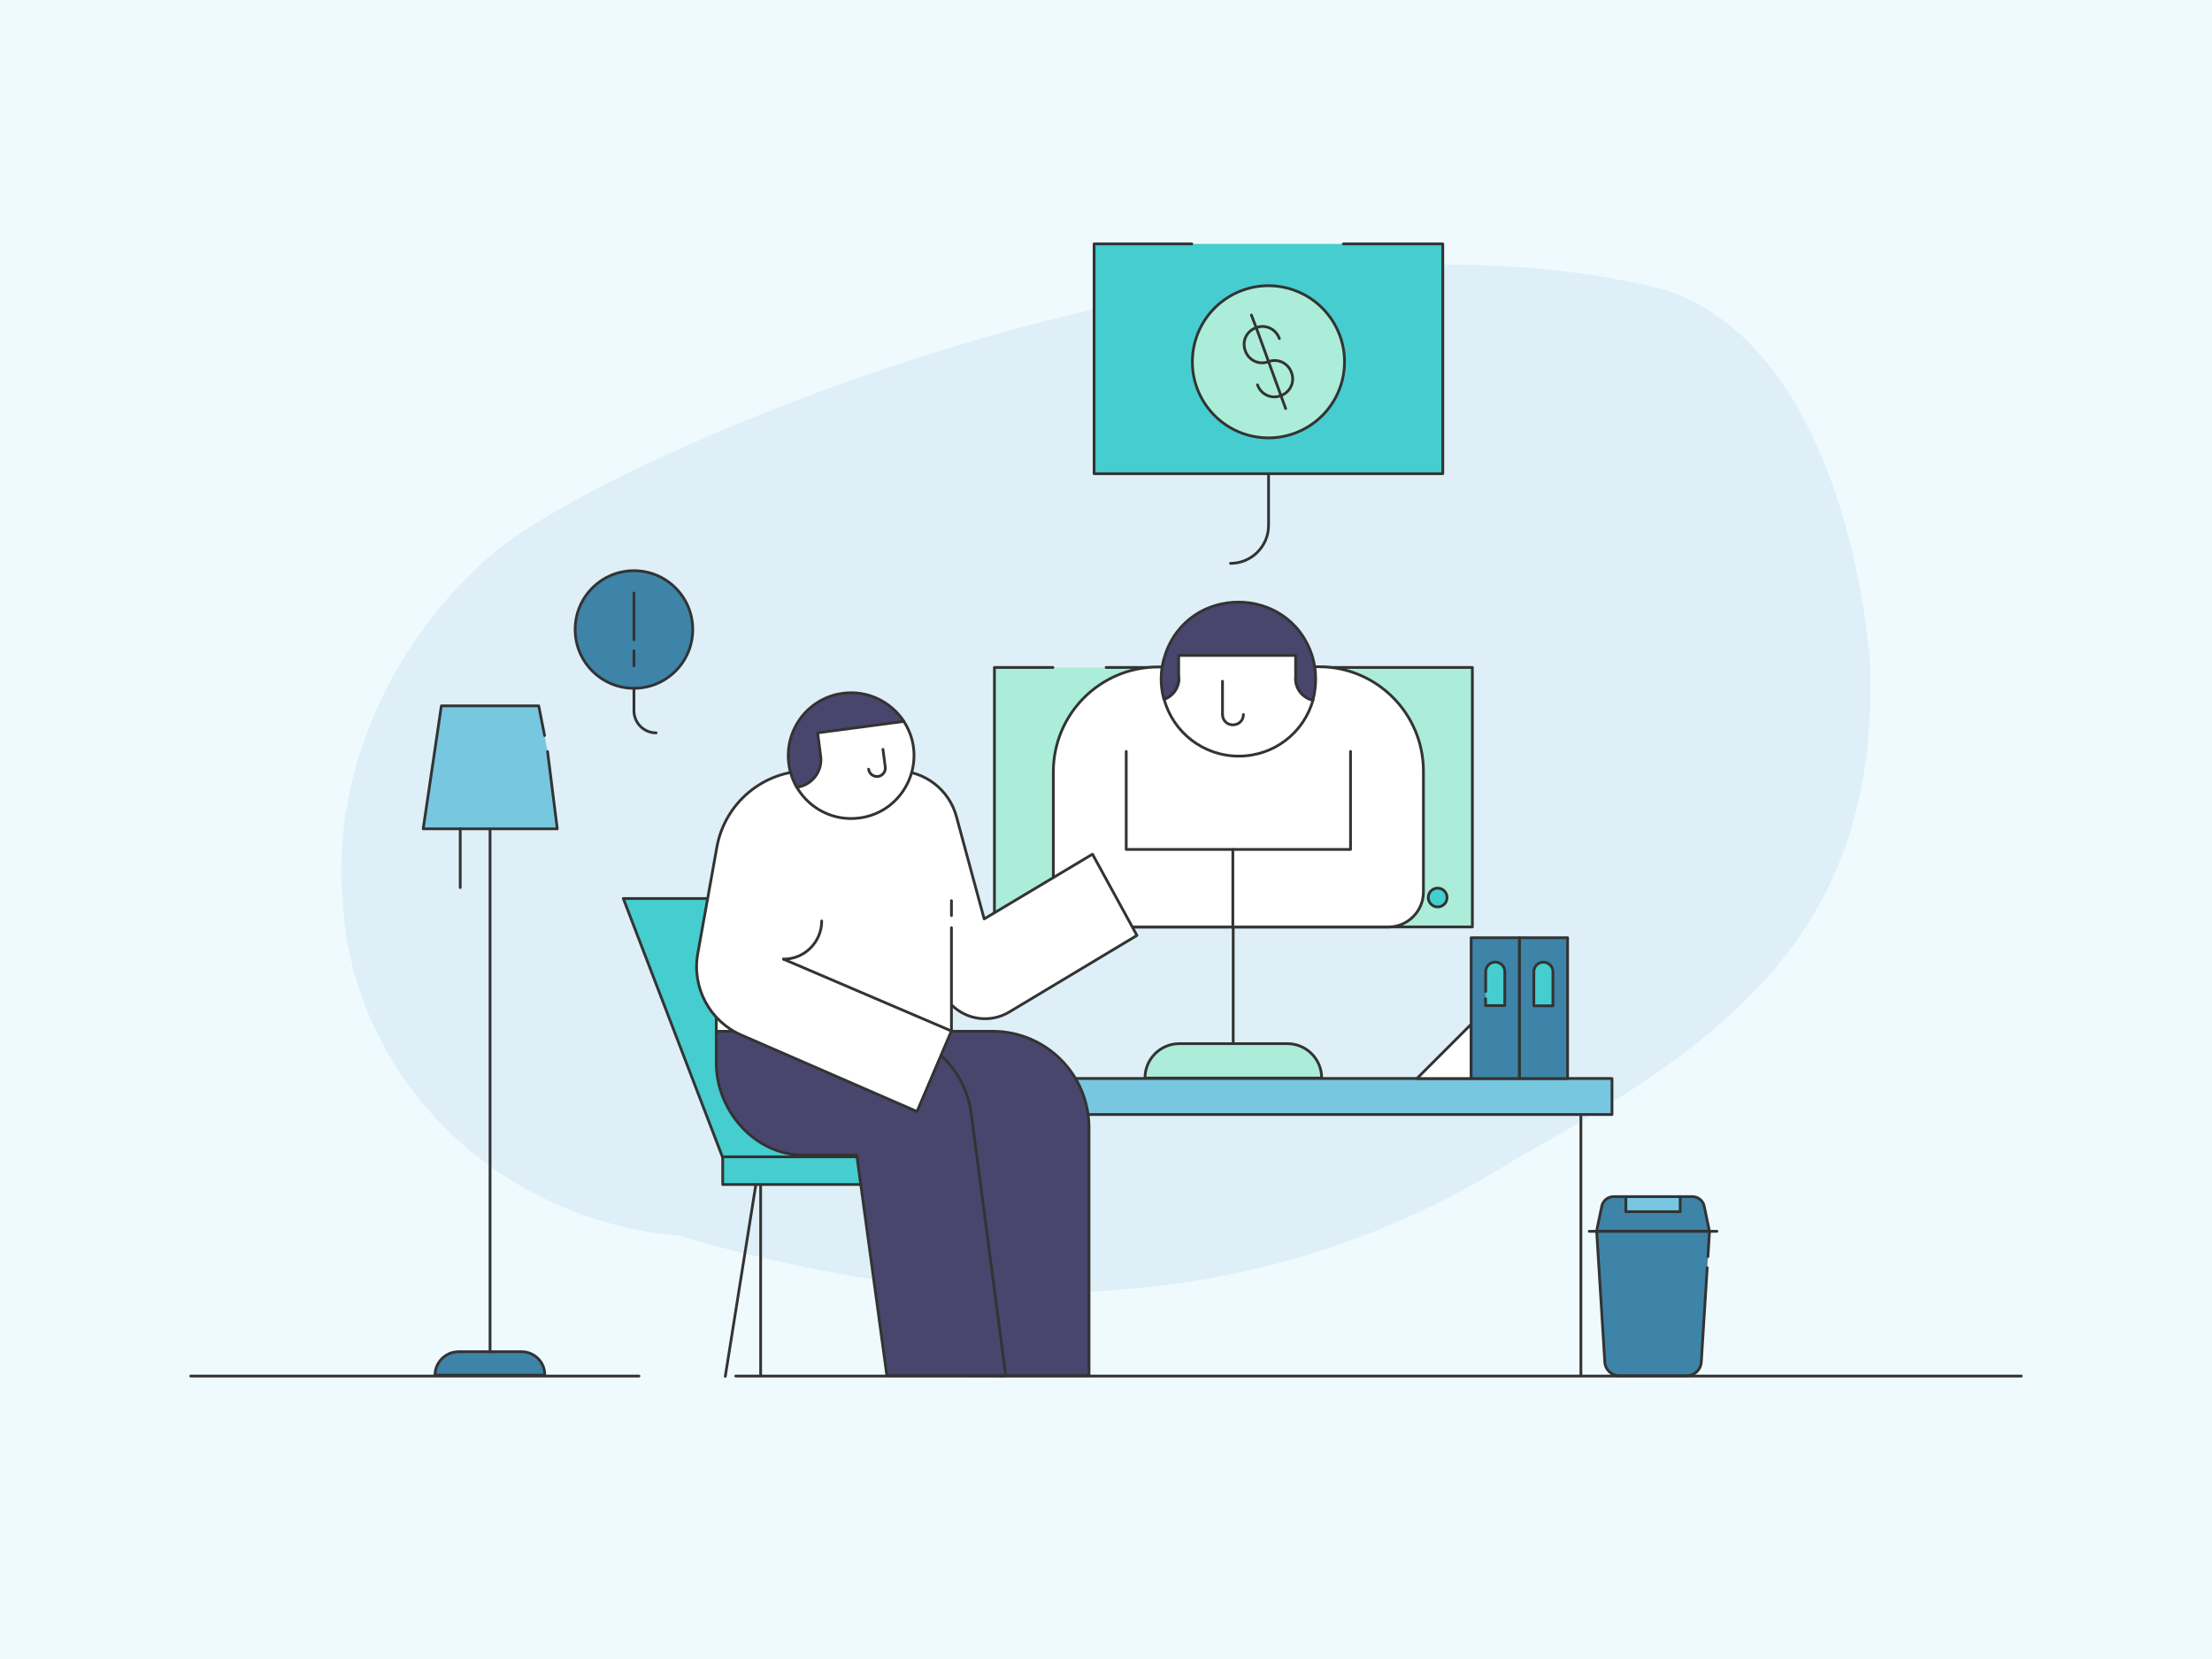 <svg xmlns="http://www.w3.org/2000/svg" height="1200" width="1600" version="1.1" xmlns:xlink="http://www.w3.org/1999/xlink" xmlns:svgjs="http://svgjs.com/svgjs"><rect fill="#effaff" width="1600" height="1200"></rect><g><path d="M1352.7 480.2C1344.4 382.9 1305.8 240.5 1201.8 209 893.2 131.7 438.2 330.5 356.7 400.2 286.1 460.6 239.5 555.2 247.9 651.7 254.8 782.5 363.2 883.5 490.9 893.7 699 954.9 908.7 957.2 1096.5 838.3 1249.7 752.4 1359.2 674.2 1352.7 480.2Z" fill="#deeff7" opacity="1" stroke-width="2" stroke="none"></path></g><g><path d="M1224.1 865.54H1215.33L1195.66 869.89 1175.98 865.54H1167.22C1163 865.54 1159.39 868.49 1158.59 872.57L1154.84 890.64 1195.66 908.37 1236.47 890.64 1232.73 872.57C1231.92 868.49 1228.31 865.54 1224.1 865.54Z" fill="#3d84a8" stroke="#333333" stroke-width="2" stroke-linecap="round" stroke-linejoin="round" opacity="1"></path><path d="M1234.87 917L1230.59 985.19C1230.25 990.81 1225.63 995.16 1220.01 995.16H1171.37C1165.75 995.16 1161.13 990.81 1160.79 985.19L1154.91 890.57H1236.54L1235.4 908.97" fill="#3d84a8" opacity="1" stroke-width="2" stroke="none"></path><path d="M1234.87 917L1230.59 985.19C1230.25 990.81 1225.63 995.16 1220.01 995.16H1171.37C1165.75 995.16 1161.13 990.81 1160.79 985.19L1154.91 890.57H1236.54L1235.4 908.97" stroke="#333333" stroke-width="2" stroke-linecap="round" stroke-linejoin="round" opacity="1" fill="none"></path><path d="M1149.55 890.64H1241.9" stroke="#333333" stroke-width="2" stroke-linecap="round" stroke-linejoin="round" opacity="1" fill="none"></path><path d="M1215.33 865.54H1176.05V876.45H1215.33V865.54Z" fill="#78c7e0" stroke="#333333" stroke-width="2" stroke-linecap="round" stroke-linejoin="round" opacity="1"></path></g><g><path d="M1143.5 806.18V995.08" stroke="#333333" stroke-width="2" stroke-linecap="round" stroke-linejoin="round" opacity="1" fill="none"></path><path d="M550.2 806.18V995.08" stroke="#333333" stroke-width="2" stroke-linecap="round" stroke-linejoin="round" opacity="1" fill="none"></path><path d="M1166 780.1H527.6V806.18H1166V780.1Z" fill="#78c7e0" stroke="#333333" stroke-width="2" stroke-linecap="round" stroke-linejoin="round" opacity="1"></path></g><g><path d="M956 779.8H828.2C828.2 766 839.3 754.9 853.1 754.9H931.1C944.9 754.9 956 766 956 779.8Z" fill="#abedd8" stroke="#333333" stroke-width="2" stroke-linecap="round" stroke-linejoin="round" opacity="1"></path><path d="M800.1 482.8H1065V670.5H719.3V482.8H761.6" fill="#abedd8" opacity="1" stroke-width="2" stroke="none"></path><path d="M800.1 482.8H1065V670.5H719.3V482.8H761.6" stroke="#333333" stroke-width="2" stroke-linecap="round" stroke-linejoin="round" opacity="1" fill="none"></path><path d="M892 670.5V754.9" stroke="#333333" stroke-width="2" stroke-linecap="round" stroke-linejoin="round" opacity="1" fill="none"></path><path d="M1039.9 656C1043.66 656 1046.7 652.96 1046.7 649.2 1046.7 645.45 1043.66 642.4 1039.9 642.4 1036.14 642.4 1033.1 645.45 1033.1 649.2 1033.1 652.96 1036.14 656 1039.9 656Z" fill="#46cdcf" stroke="#333333" stroke-width="2" stroke-linecap="round" stroke-linejoin="round" opacity="1"></path></g><g><path d="M377.31 977.74H331.75C322.31 977.74 314.66 985.4 314.66 994.71H394.03C394.28 985.4 386.63 977.74 377.31 977.74Z" fill="#3d84a8" stroke="#333333" stroke-width="2" stroke-linecap="round" stroke-linejoin="round" opacity="1"></path><path d="M354.47 977.74V599.51" stroke="#333333" stroke-width="2" stroke-linecap="round" stroke-linejoin="round" opacity="1" fill="none"></path><path d="M396.07 543.62L403.09 599.51H306.11L319.25 510.57H389.69L393.9 532.01" fill="#78c7e0" opacity="1" stroke-width="2" stroke="none"></path><path d="M396.07 543.62L403.09 599.51H306.11L319.25 510.57H389.69L393.9 532.01" stroke="#333333" stroke-width="2" stroke-linecap="round" stroke-linejoin="round" opacity="1" fill="none"></path><path d="M332.9 599.51V642.01" stroke="#333333" stroke-width="2" stroke-linecap="round" stroke-linejoin="round" opacity="1" fill="none"></path></g><g><path d="M971.7 176.41H1043.61V342.62H791.39V307.9 251.5 176.41H862.07" fill="#46cdcf" opacity="1" stroke-width="2" stroke="none"></path><path d="M971.7 176.41H1043.61V342.62H791.39V307.9 251.5 176.41H862.07" stroke="#333333" stroke-width="2" stroke-linecap="round" stroke-linejoin="round" opacity="1" fill="none"></path><path d="M890.09 407.49C905.25 407.49 917.59 395.15 917.59 379.99V342.98" stroke="#333333" stroke-width="2" stroke-linecap="round" stroke-linejoin="round" opacity="1" fill="none"></path></g><g><path d="M458.55 497.86C482.04 497.86 501.08 478.82 501.08 455.33 501.08 431.84 482.04 412.8 458.55 412.8 435.06 412.8 416.02 431.84 416.02 455.33 416.02 478.82 435.06 497.86 458.55 497.86Z" fill="#3d84a8" stroke="#333333" stroke-width="2" stroke-linecap="round" stroke-linejoin="round" opacity="1"></path><path d="M458.55 497.86V514.08C458.55 522.88 465.67 530.1 474.57 530.1" stroke="#333333" stroke-width="2" stroke-linecap="round" stroke-linejoin="round" opacity="1" fill="none"></path><path d="M458.55 462.75V428.92" stroke="#333333" stroke-width="2" stroke-linecap="round" stroke-linejoin="round" opacity="1" fill="none"></path><path d="M458.55 470.76V481.64" stroke="#333333" stroke-width="2" stroke-linecap="round" stroke-linejoin="round" opacity="1" fill="none"></path></g><g><path d="M1064.13 740.87V780.13H1024.87L1064.13 740.87Z" fill="#ffffff" stroke="#333333" stroke-width="2" stroke-linecap="round" stroke-linejoin="round" opacity="1"></path><path d="M1133.87 678.27H1099.03V780.13H1133.87V678.27Z" fill="#3d84a8" stroke="#333333" stroke-width="2" stroke-linecap="round" stroke-linejoin="round" opacity="1"></path><path d="M1123.19 727.52H1109.47V702.89C1109.47 699.06 1112.55 695.98 1116.37 695.98 1120.2 695.98 1123.28 699.06 1123.28 702.89V727.52H1123.19Z" fill="#46cdcf" stroke="#333333" stroke-width="2" stroke-linecap="round" stroke-linejoin="round" opacity="1"></path><path d="M1098.96 678.27H1064.13V780.13H1098.96V678.27Z" fill="#3d84a8" stroke="#333333" stroke-width="2" stroke-linecap="round" stroke-linejoin="round" opacity="1"></path><path d="M1074.64 717.15V702.81C1074.64 698.99 1077.72 695.91 1081.54 695.91 1085.37 695.91 1088.45 698.99 1088.45 702.81V727.36H1074.56V722.41" fill="#46cdcf" opacity="1" stroke-width="2" stroke="none"></path><path d="M1074.64 717.15V702.81C1074.64 698.99 1077.72 695.91 1081.54 695.91 1085.37 695.91 1088.45 698.99 1088.45 702.81V727.36H1074.56V722.41" stroke="#333333" stroke-width="2" stroke-linecap="round" stroke-linejoin="round" opacity="1" fill="none"></path></g><g><path d="M840.45 482.45H837.78C795.75 482.45 761.91 516.47 761.91 558.33V645.6C761.91 659.49 772.95 670.53 786.84 670.53H1004.13C1018.2 670.53 1029.6 659.13 1029.6 645.24V557.79C1029.6 516.11 995.76 482.28 954.08 482.28H950.88" fill="#ffffff" opacity="1" stroke-width="2" stroke="none"></path><path d="M840.45 482.45H837.78C795.75 482.45 761.91 516.47 761.91 558.33V645.6C761.91 659.49 772.95 670.53 786.84 670.53H1004.13C1018.2 670.53 1029.6 659.13 1029.6 645.24V557.79C1029.6 516.11 995.76 482.28 954.08 482.28H950.88" stroke="#333333" stroke-width="2" stroke-linecap="round" stroke-linejoin="round" opacity="1" fill="none"></path><path d="M814.63 543.54V614.43H976.88V543.54" stroke="#333333" stroke-width="2" stroke-linecap="round" stroke-linejoin="round" opacity="1" fill="none"></path><path d="M937.16 491L939.48 471.77 893.88 466.25 848.64 471.23 852.74 490.82C852.74 497.77 848.29 503.65 842.05 505.78 848.47 529.65 870.37 546.93 896.02 546.93 921.67 546.93 943.22 529.83 949.81 506.14 942.51 504.89 937.16 498.48 937.16 491Z" fill="#ffffff" stroke="#333333" stroke-width="2" stroke-linecap="round" stroke-linejoin="round" opacity="1"></path><path d="M949.1 474.26C932.35 422.61 859.15 422.61 842.59 474.26 839.21 484.23 839.03 495.81 841.88 505.78 848.11 503.65 852.56 497.77 852.56 490.82V474.08H937.16V490.82C937.16 498.3 942.51 504.89 949.63 506.5 952.48 496.17 952.3 484.23 949.1 474.26Z" fill="#48466d" stroke="#333333" stroke-width="2" stroke-linecap="round" stroke-linejoin="round" opacity="1"></path><path d="M884.27 492.78V516.83" stroke="#333333" stroke-width="2" stroke-linecap="round" stroke-linejoin="round" opacity="1" fill="none"></path><path d="M899.4 516.83C899.4 521.1 896.02 524.31 891.75 524.31 887.47 524.31 884.27 520.92 884.27 516.83" stroke="#333333" stroke-width="2" stroke-linecap="round" stroke-linejoin="round" opacity="1" fill="none"></path><path d="M891.75 614.43V670.53" stroke="#333333" stroke-width="2" stroke-linecap="round" stroke-linejoin="round" opacity="1" fill="none"></path></g><g><path d="M622.05 649.92H450.85L526.38 846.78H697.48L622.05 649.92Z" fill="#46cdcf" stroke="#333333" stroke-width="2" stroke-linecap="round" stroke-linejoin="round" opacity="1"></path><path d="M522.75 836.77H715.74C721.24 836.77 725.7 841.25 725.7 846.78 725.7 852.31 721.24 856.79 715.74 856.79H522.75V836.77Z" fill="#46cdcf" stroke="#333333" stroke-width="2" stroke-linecap="round" stroke-linejoin="round" opacity="1"></path><path d="M546.72 856.89L524.62 995.57" stroke="#333333" stroke-width="2" stroke-linecap="round" stroke-linejoin="round" opacity="1" fill="none"></path><path d="M701.84 856.89L723.94 995.57" stroke="#333333" stroke-width="2" stroke-linecap="round" stroke-linejoin="round" opacity="1" fill="none"></path></g><g><path d="M518.1 651.48H675.95V761.14L518.1 761.14V651.48Z" fill="#ffffff" stroke="#333333" stroke-width="2" stroke-linecap="round" stroke-linejoin="round" opacity="1"></path><path d="M600.12 745.96H701.72L717.96 745.96C756.5 745.96 787.71 777.17 787.71 815.72V831.95 995.04H701.72V835.62H600.12V745.96Z" fill="#48466d" stroke="#333333" stroke-width="2" stroke-linecap="round" stroke-linejoin="round" opacity="1"></path><path d="M518.1 745.96H619.71 635.1C669.14 745.96 697.95 771.2 702.45 805.03L727.49 995.04H641.49L619.71 835.51 581.06 835.51C546.28 835.51 518.1 803.67 518.1 768.9V745.96Z" fill="#48466d" stroke="#333333" stroke-width="2" stroke-linecap="round" stroke-linejoin="round" opacity="1"></path><path d="M648.51 557.52H584.62C552.15 557.52 524.28 580.78 518.52 612.83L504.7 689.81C500.3 714.32 513.39 738.73 536.22 748.68L663.28 803.98 688.21 745.64V726.79C699.31 737.89 716.49 740.09 730 732.03L822.38 676.62 790.23 617.86 711.88 664.68 691.77 590.52C686.43 571.03 668.73 557.52 648.51 557.52Z" fill="#ffffff" stroke="#333333" stroke-width="2" stroke-linecap="round" stroke-linejoin="round" opacity="1"></path><path d="M653.75 521.81C653.75 521.81 618.66 498.45 587.44 524.42 580.95 529.77 567.96 546.42 576.34 569.46 585.35 584.86 602.84 594.18 621.7 591.67 654.69 587.27 671.97 549.77 653.75 521.81Z" fill="#ffffff" stroke="#333333" stroke-width="2" stroke-linecap="round" stroke-linejoin="round" opacity="1"></path><path d="M638.66 542.02L640.34 554.8" stroke="#333333" stroke-width="2" stroke-linecap="round" stroke-linejoin="round" opacity="1" fill="none"></path><path d="M628.29 556.37C628.71 559.72 631.86 562.03 635.1 561.61 638.45 561.19 640.76 558.05 640.34 554.8" stroke="#333333" stroke-width="2" stroke-linecap="round" stroke-linejoin="round" opacity="1" fill="none"></path><path d="M609.65 501.49C584.83 504.73 567.23 527.57 570.58 552.6 571.31 558.36 573.2 564.12 576.34 569.46 587.34 568 595.09 557.94 593.62 546.94L591.42 530.08 653.85 521.81C644.43 507.56 627.56 499.08 609.65 501.49Z" fill="#48466d" stroke="#333333" stroke-width="2" stroke-linecap="round" stroke-linejoin="round" opacity="1"></path><path d="M688.21 745.75L566.71 693.79" stroke="#333333" stroke-width="2" stroke-linecap="round" stroke-linejoin="round" opacity="1" fill="none"></path><path d="M566.71 693.79C582 693.79 594.36 681.43 594.36 666.14" stroke="#333333" stroke-width="2" stroke-linecap="round" stroke-linejoin="round" opacity="1" fill="none"></path><path d="M688.21 662.27V651.48" stroke="#333333" stroke-width="2" stroke-linecap="round" stroke-linejoin="round" opacity="1" fill="none"></path><path d="M688.21 726.79V671.07" stroke="#333333" stroke-width="2" stroke-linecap="round" stroke-linejoin="round" opacity="1" fill="none"></path></g><g><path d="M462.19 995.35L137.96 995.35" stroke="#333333" stroke-width="2" stroke-linecap="round" stroke-linejoin="round" opacity="1" fill="none"></path><path d="M1462.04 995.35L532.19 995.35" stroke="#333333" stroke-width="2" stroke-linecap="round" stroke-linejoin="round" opacity="1" fill="none"></path></g><g><path d="M971.81 270.53C976.68 240.53 956.31 212.27 926.3 207.39 896.32 202.53 868.06 222.89 863.18 252.9 858.32 282.89 878.68 311.16 908.69 316.02 938.68 320.89 966.95 300.52 971.81 270.53Z" fill="#abedd8" stroke="#333333" stroke-width="2" stroke-linecap="round" stroke-linejoin="round" opacity="1"></path><path d="M917.47 261.62C910.79 264.21 903.19 260.71 900.75 253.72 898.17 246.73 901.67 239.43 908.66 237 915.35 234.42 922.95 237.91 925.38 244.9" stroke="#333333" stroke-width="2" stroke-linecap="round" stroke-linejoin="round" opacity="1" fill="none"></path><path d="M917.47 261.62C924.16 259.04 931.76 262.53 934.19 269.53 936.78 276.21 933.28 283.81 926.29 286.25 919.6 288.83 912 285.33 909.57 278.34" stroke="#333333" stroke-width="2" stroke-linecap="round" stroke-linejoin="round" opacity="1" fill="none"></path><path d="M908.66 237L929.94 295.52" stroke="#333333" stroke-width="2" stroke-linecap="round" stroke-linejoin="round" opacity="1" fill="none"></path><path d="M905.16 227.88L908.66 237" stroke="#333333" stroke-width="2" stroke-linecap="round" stroke-linejoin="round" opacity="1" fill="none"></path></g></svg>